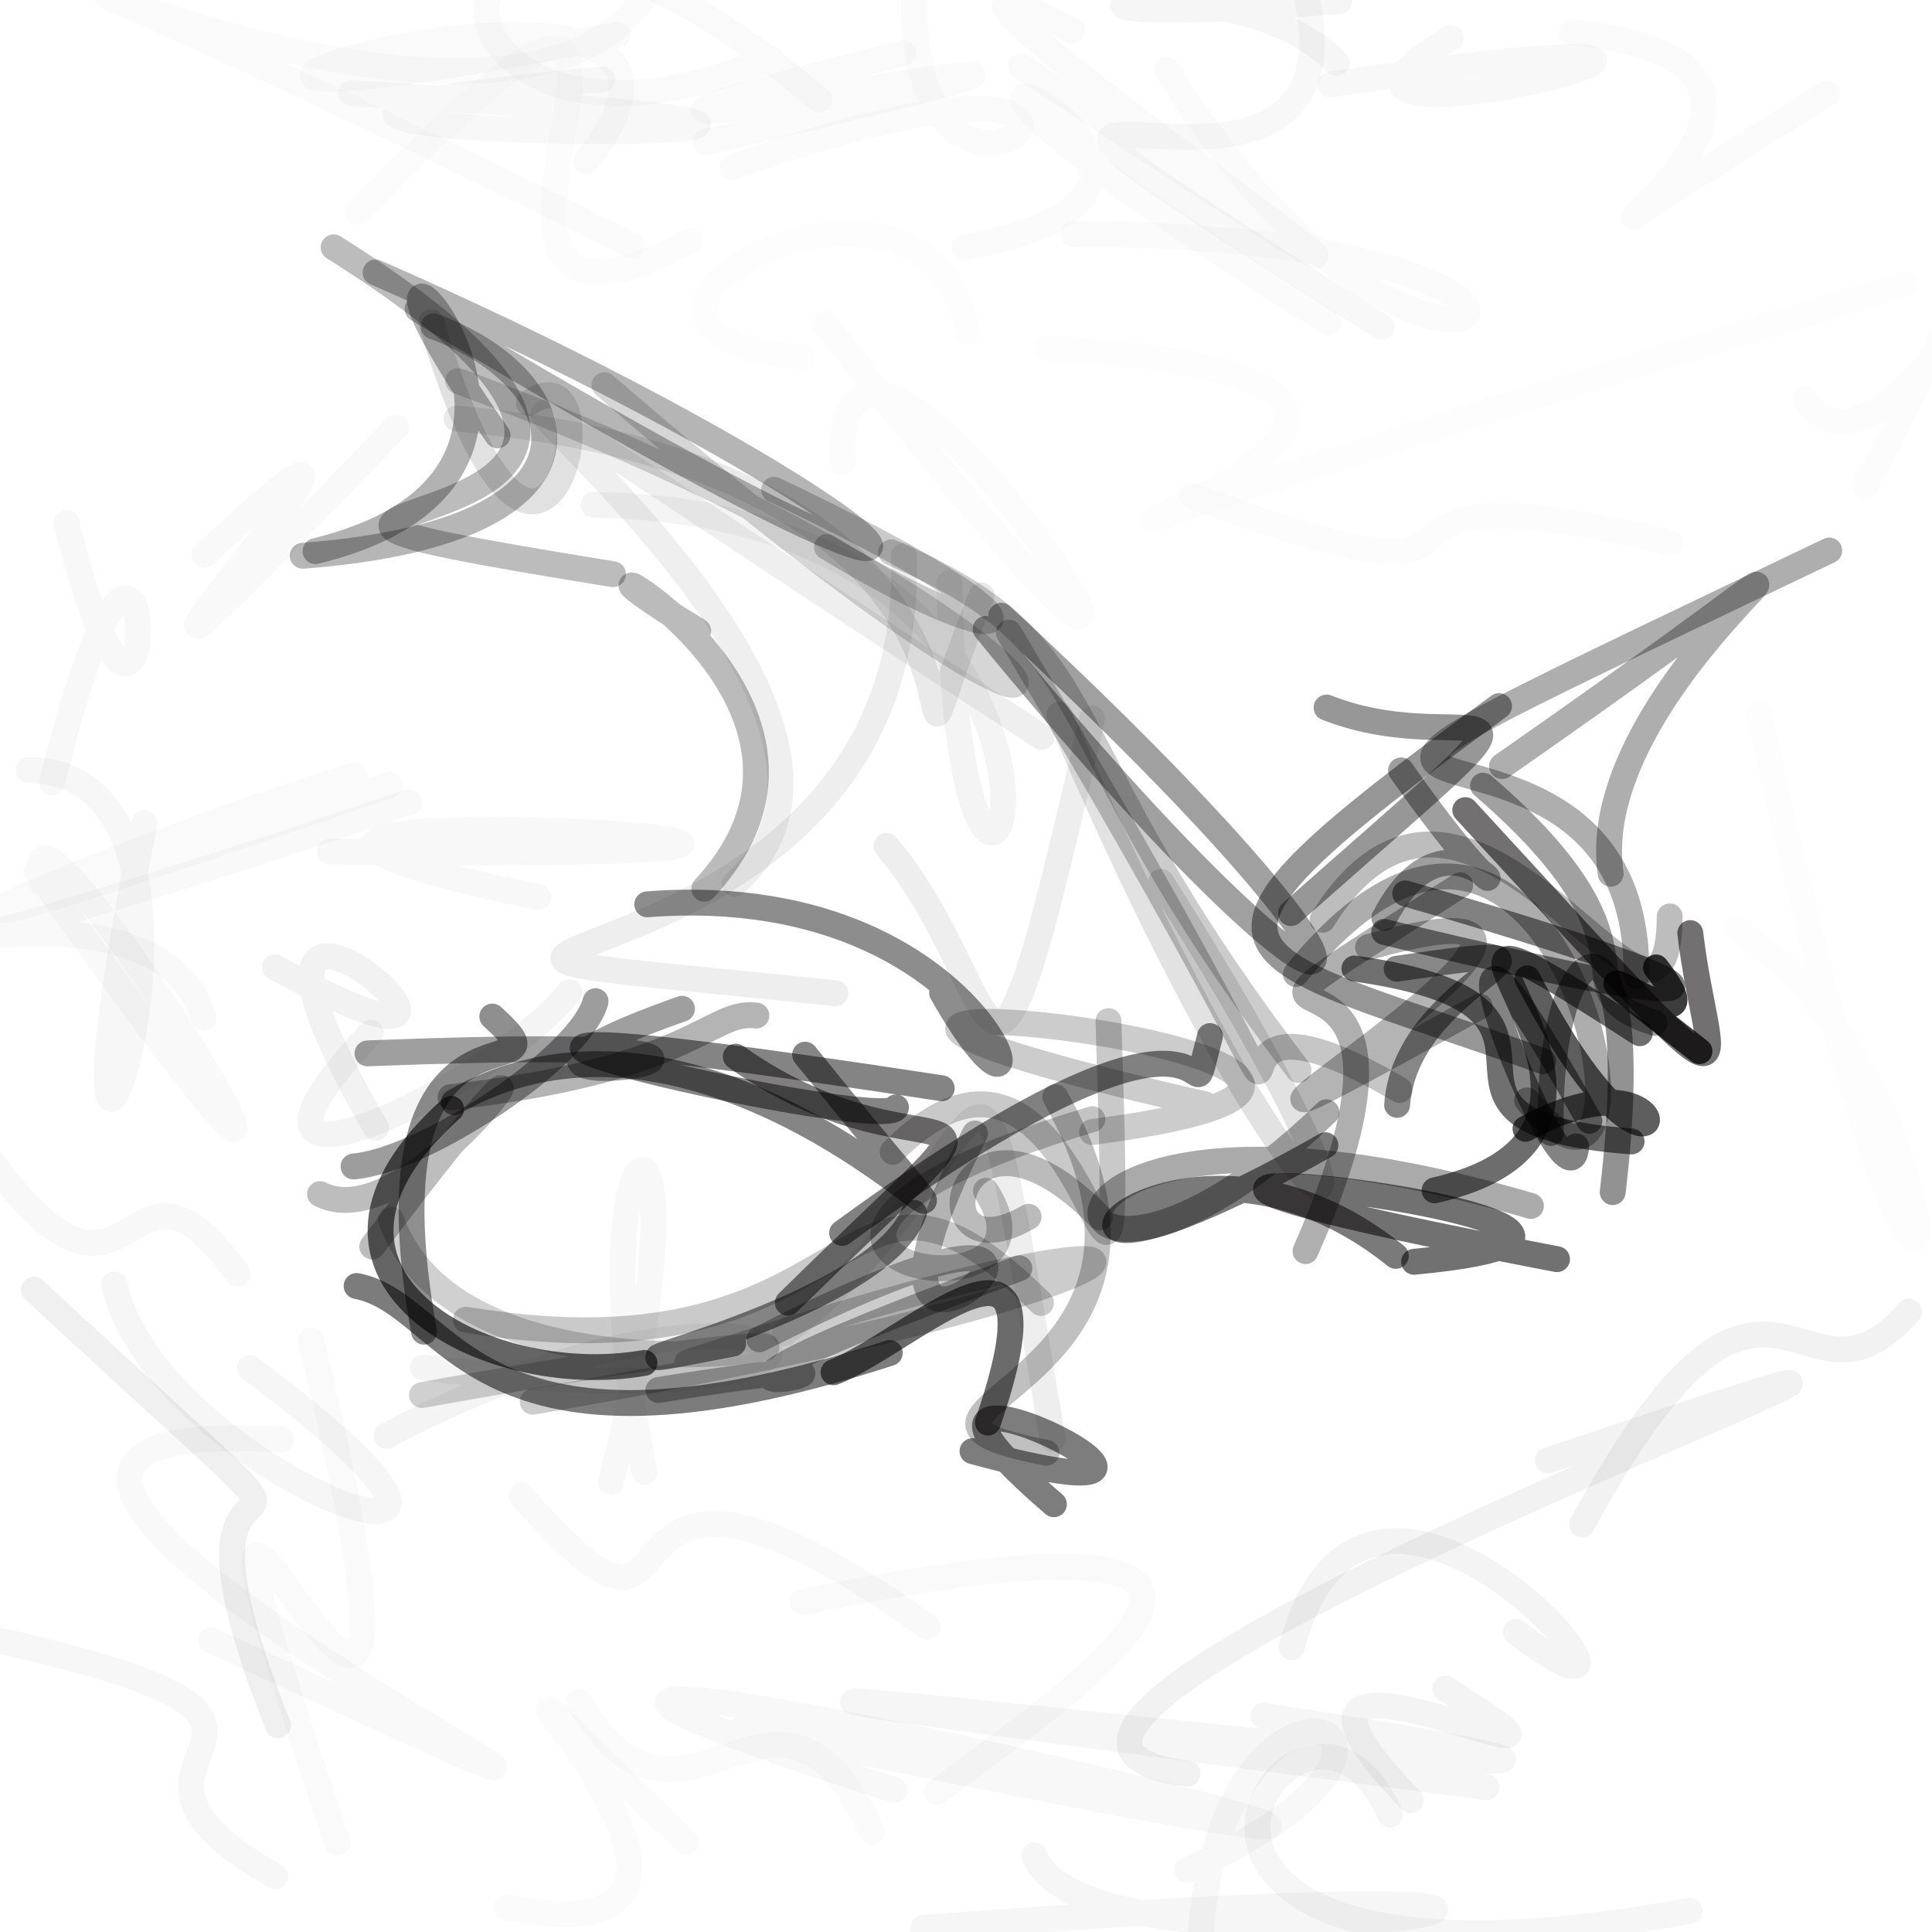 <?xml version="1.0" ?>
<svg xmlns="http://www.w3.org/2000/svg" version="1.1" width="224" height="224">
  <defs/>
  <g>
    <path d="M 67.969 18.709 C 94.127 -14.561 -18.005 21.666 71.598 4.036" stroke-width="3.0" fill="none" stroke="rgb(-2, 0, 2)" stroke-opacity="0.023" stroke-linecap="round" stroke-linejoin="round"/>
    <path d="M 161.933 112.316 C 188.022 108.522 163.07 112.926 161.984 128.102" stroke-width="3.0" fill="none" stroke="rgb(1, -1, 0)" stroke-opacity="0.469" stroke-linecap="round" stroke-linejoin="round"/>
    <path d="M 90.266 -8.093 C 85.944 -8.143 85.676 -12.808 87.959 -14.91" stroke-width="3.0" fill="none" stroke="rgb(0, 0, 0)" stroke-opacity="0.924" stroke-linecap="round" stroke-linejoin="round"/>
    <path d="M 84.905 19.363 C 146.649 -2.188 103.493 38.621 106.106 -3.454" stroke-width="3.0" fill="none" stroke="rgb(-2, 0, 1)" stroke-opacity="0.016" stroke-linecap="round" stroke-linejoin="round"/>
    <path d="M 61.334 46.721 C 71.871 39.246 63.273 82.239 50.005 37.367" stroke-width="3.0" fill="none" stroke="rgb(0, 0, 1)" stroke-opacity="0.119" stroke-linecap="round" stroke-linejoin="round"/>
    <path d="M -7.673 201.589 C -7.868 202.037 -4.865 187.794 -6.96 182.572" stroke-width="3.0" fill="none" stroke="rgb(0, 0, 0)" stroke-opacity="0.917" stroke-linecap="round" stroke-linejoin="round"/>
    <path d="M 230.553 148.567 C 235.459 152.343 227.269 142.991 231.716 140.294" stroke-width="3.0" fill="none" stroke="rgb(0, 0, 0)" stroke-opacity="0.647" stroke-linecap="round" stroke-linejoin="round"/>
    <path d="M 191.367 115.314 C 222.385 122.525 221.62 113.269 179.964 111.832" stroke-width="3.0" fill="none" stroke="rgb(0, 0, 0)" stroke-opacity="-0.044" stroke-linecap="round" stroke-linejoin="round"/>
    <path d="M 160.48 108.05 C 206.296 119.177 202.959 115.095 162.923 103.582" stroke-width="3.0" fill="none" stroke="rgb(1, -1, -1)" stroke-opacity="0.495" stroke-linecap="round" stroke-linejoin="round"/>
    <path d="M -9.734 145.547 C -8.713 144.843 -12.353 140.809 -8.365 135.162" stroke-width="3.0" fill="none" stroke="rgb(0, 0, 0)" stroke-opacity="0.905" stroke-linecap="round" stroke-linejoin="round"/>
    <path d="M 191.842 118.59 C 179.822 114.751 194.542 110.554 171.951 91.091" stroke-width="3.0" fill="none" stroke="rgb(1, -1, -1)" stroke-opacity="0.37" stroke-linecap="round" stroke-linejoin="round"/>
    <path d="M 89.275 6.734 C 43.98 25.708 45.15 -30.551 94.967 11.556" stroke-width="3.0" fill="none" stroke="rgb(0, 0, 1)" stroke-opacity="0.021" stroke-linecap="round" stroke-linejoin="round"/>
    <path d="M 113.042 131.416 C 90.98 174.58 142.939 127.467 88.044 155.281" stroke-width="3.0" fill="none" stroke="rgb(2, -2, -1)" stroke-opacity="0.3" stroke-linecap="round" stroke-linejoin="round"/>
    <path d="M 150.433 -4.296 C 164.059 38.284 88.2 -7.56 160.2 37.919" stroke-width="3.0" fill="none" stroke="rgb(1, 0, 0)" stroke-opacity="0.028" stroke-linecap="round" stroke-linejoin="round"/>
    <path d="M 151.367 145.058 C 171.762 98.855 129.197 128.485 169.29 102.636" stroke-width="3.0" fill="none" stroke="rgb(0, 3, 0)" stroke-opacity="0.313" stroke-linecap="round" stroke-linejoin="round"/>
    <path d="M 221.335 152.061 C 208.643 166.72 205.297 136.546 183.438 176.746" stroke-width="3.0" fill="none" stroke="rgb(-2, 1, 1)" stroke-opacity="0.051" stroke-linecap="round" stroke-linejoin="round"/>
    <path d="M 71.07 66.572 C 2.5 55.496 99.923 67.151 38.683 28.676" stroke-width="3.0" fill="none" stroke="rgb(3, -1, -3)" stroke-opacity="0.265" stroke-linecap="round" stroke-linejoin="round"/>
    <path d="M 90.98 154.561 C 118.109 133.831 111.595 105.204 122.047 166.817" stroke-width="3.0" fill="none" stroke="rgb(1, 0, -1)" stroke-opacity="0.07" stroke-linecap="round" stroke-linejoin="round"/>
    <path d="M 69.825 9.205 C -12.367 16.827 152.215 17.008 40.701 10.808" stroke-width="3.0" fill="none" stroke="rgb(0, 0, 3)" stroke-opacity="0.029" stroke-linecap="round" stroke-linejoin="round"/>
    <path d="M 128.023 231.558 C 134.64 229.456 135.447 231.249 145.456 231.02" stroke-width="3.0" fill="none" stroke="rgb(0, 0, 0)" stroke-opacity="0.842" stroke-linecap="round" stroke-linejoin="round"/>
    <path d="M 161.828 145.609 C 134.326 123.463 108.918 158.299 153.674 132.78" stroke-width="3.0" fill="none" stroke="rgb(2, -1, -2)" stroke-opacity="0.521" stroke-linecap="round" stroke-linejoin="round"/>
    <path d="M 231.301 214.087 C 229.076 214.447 229.012 215.303 233.953 213.631" stroke-width="3.0" fill="none" stroke="rgb(0, 0, 0)" stroke-opacity="0.845" stroke-linecap="round" stroke-linejoin="round"/>
    <path d="M 91.346 151.04 C 122.504 120.36 108.951 139.274 85.308 122.506" stroke-width="3.0" fill="none" stroke="rgb(4, -4, 1)" stroke-opacity="0.505" stroke-linecap="round" stroke-linejoin="round"/>
    <path d="M 3.326 89.281 C 32.304 89.569 1.775 170.653 16.751 95.43" stroke-width="3.0" fill="none" stroke="rgb(-1, 0, 1)" stroke-opacity="0.034" stroke-linecap="round" stroke-linejoin="round"/>
    <path d="M -5.416 189.059 C 49.45 200.595 4.589 202.265 31.94 217.55" stroke-width="3.0" fill="none" stroke="rgb(-2, 1, 2)" stroke-opacity="0.034" stroke-linecap="round" stroke-linejoin="round"/>
    <path d="M 182.75 132.914 C 181.933 143.31 160.215 86.809 184.277 129.945" stroke-width="3.0" fill="none" stroke="rgb(2, -2, 0)" stroke-opacity="0.486" stroke-linecap="round" stroke-linejoin="round"/>
    <path d="M 162.275 126.364 C 128.42 106.491 167.512 158.215 116.964 73.342" stroke-width="3.0" fill="none" stroke="rgb(1, -3, 1)" stroke-opacity="0.225" stroke-linecap="round" stroke-linejoin="round"/>
    <path d="M 31.871 112.132 C 69.48 132.861 18.03 86.59 43.582 130.754" stroke-width="3.0" fill="none" stroke="rgb(0, 0, 1)" stroke-opacity="0.053" stroke-linecap="round" stroke-linejoin="round"/>
    <path d="M 4.919 102.404 C 0.206 82.281 57.825 176.638 4.26 101.048" stroke-width="3.0" fill="none" stroke="rgb(0, 1, 0)" stroke-opacity="0.026" stroke-linecap="round" stroke-linejoin="round"/>
    <path d="M 169.887 93.924 C 205.558 132.655 197.979 125.393 195.974 108.183" stroke-width="3.0" fill="none" stroke="rgb(4, -3, -2)" stroke-opacity="0.56" stroke-linecap="round" stroke-linejoin="round"/>
    <path d="M 62.402 104.017 C -8.466 89.324 148.733 100.026 38.26 98.725" stroke-width="3.0" fill="none" stroke="rgb(0, 1, 2)" stroke-opacity="0.029" stroke-linecap="round" stroke-linejoin="round"/>
    <path d="M 175.735 189.202 C 199.122 207.125 158.843 156.582 149.753 191.006" stroke-width="3.0" fill="none" stroke="rgb(-1, 1, 1)" stroke-opacity="0.044" stroke-linecap="round" stroke-linejoin="round"/>
    <path d="M 104.761 6.142 C 28.734 25.12 172.127 -4.323 81.775 16.463" stroke-width="3.0" fill="none" stroke="rgb(-3, 0, 5)" stroke-opacity="0.02" stroke-linecap="round" stroke-linejoin="round"/>
    <path d="M 103.16 156.872 C 54.235 172.722 52.655 151.293 41.346 149.1" stroke-width="3.0" fill="none" stroke="rgb(1, -2, 0)" stroke-opacity="0.513" stroke-linecap="round" stroke-linejoin="round"/>
    <path d="M 28.674 -4.091 C 32.079 -7.978 21.828 2.944 16.065 -5.372" stroke-width="3.0" fill="none" stroke="rgb(0, 0, 0)" stroke-opacity="0.0" stroke-linecap="round" stroke-linejoin="round"/>
    <path d="M 103.309 64.036 C 129.659 75.394 120.039 84.252 150.55 124.07" stroke-width="3.0" fill="none" stroke="rgb(3, -3, 0)" stroke-opacity="0.2" stroke-linecap="round" stroke-linejoin="round"/>
    <path d="M 211.816 10.882 C 156.818 44.816 225.831 8.113 182.246 3.744" stroke-width="3.0" fill="none" stroke="rgb(0, 0, -1)" stroke-opacity="0.019" stroke-linecap="round" stroke-linejoin="round"/>
    <path d="M 201.193 107.717 C 229.886 125.018 227.832 191.688 203.936 82.734" stroke-width="3.0" fill="none" stroke="rgb(0, 0, 0)" stroke-opacity="0.01" stroke-linecap="round" stroke-linejoin="round"/>
    <path d="M 23.599 118.014 C 16.048 91.355 -68.737 132 47.407 93.035" stroke-width="3.0" fill="none" stroke="rgb(-1, 1, 0)" stroke-opacity="0.027" stroke-linecap="round" stroke-linejoin="round"/>
    <path d="M 195.898 221.543 C 118.974 235.663 150.807 186.365 161.163 210.375" stroke-width="3.0" fill="none" stroke="rgb(0, 0, 0)" stroke-opacity="0.036" stroke-linecap="round" stroke-linejoin="round"/>
    <path d="M 97.635 142.948 C 146.444 107.297 136.604 134.043 140.29 120.123" stroke-width="3.0" fill="none" stroke="rgb(0, -2, 3)" stroke-opacity="0.495" stroke-linecap="round" stroke-linejoin="round"/>
    <path d="M 43.16 144.522 C 73.926 103.564 49.541 144.784 37.108 138.446" stroke-width="3.0" fill="none" stroke="rgb(1, -1, -1)" stroke-opacity="0.259" stroke-linecap="round" stroke-linejoin="round"/>
    <path d="M 167.58 195.776 C 193.948 212.284 139.005 183.33 163.564 208.719" stroke-width="3.0" fill="none" stroke="rgb(0, 0, 1)" stroke-opacity="0.045" stroke-linecap="round" stroke-linejoin="round"/>
    <path d="M 120.771 85.453 C -3.374 4.691 116.111 75.16 85.159 102.487" stroke-width="3.0" fill="none" stroke="rgb(-2, 2, 3)" stroke-opacity="0.066" stroke-linecap="round" stroke-linejoin="round"/>
    <path d="M 65.992 115.021 C 57.332 126.049 20.899 143.235 42.987 119.749" stroke-width="3.0" fill="none" stroke="rgb(0, 0, 0)" stroke-opacity="0.046" stroke-linecap="round" stroke-linejoin="round"/>
    <path d="M 42.608 122.13 C 114.261 119.312 40.674 130.529 79.074 116.961" stroke-width="3.0" fill="none" stroke="rgb(0, -1, 4)" stroke-opacity="0.375" stroke-linecap="round" stroke-linejoin="round"/>
    <path d="M 154.047 37.42 C 76.514 -10.911 157.057 20.731 111.801 28.679" stroke-width="3.0" fill="none" stroke="rgb(0, 0, 1)" stroke-opacity="0.019" stroke-linecap="round" stroke-linejoin="round"/>
    <path d="M 24.461 190.164 C 121.91 235.09 -35.176 162.826 32.567 166.904" stroke-width="3.0" fill="none" stroke="rgb(-1, 1, 2)" stroke-opacity="0.024" stroke-linecap="round" stroke-linejoin="round"/>
    <path d="M 114.305 138.067 C 125.221 154.994 73.979 145.54 126.652 129.761" stroke-width="3.0" fill="none" stroke="rgb(2, -2, 1)" stroke-opacity="0.231" stroke-linecap="round" stroke-linejoin="round"/>
    <path d="M 32.231 200.04 C 14.252 155.076 51.658 193.873 3.933 149.529" stroke-width="3.0" fill="none" stroke="rgb(-3, 0, 2)" stroke-opacity="0.059" stroke-linecap="round" stroke-linejoin="round"/>
    <path d="M 101.087 212.359 C 90.115 188.224 79.307 217.989 67.095 197.312" stroke-width="3.0" fill="none" stroke="rgb(0, 0, 0)" stroke-opacity="0.016" stroke-linecap="round" stroke-linejoin="round"/>
    <path d="M 193.595 106.252 C 193.381 129.243 170.763 78.578 153.345 106.637" stroke-width="3.0" fill="none" stroke="rgb(2, -2, 1)" stroke-opacity="0.259" stroke-linecap="round" stroke-linejoin="round"/>
    <path d="M 52.302 128.558 C 30.949 147.606 56.058 161.304 74.72 158.017" stroke-width="3.0" fill="none" stroke="rgb(2, -2, 0)" stroke-opacity="0.605" stroke-linecap="round" stroke-linejoin="round"/>
    <path d="M 177.051 127.577 C 195.29 150.03 181.88 73.932 150.245 112.933" stroke-width="3.0" fill="none" stroke="rgb(1, 0, -1)" stroke-opacity="0.324" stroke-linecap="round" stroke-linejoin="round"/>
    <path d="M 46.567 232.777 C 40.742 229.2 49.765 232.036 56.069 233.202" stroke-width="3.0" fill="none" stroke="rgb(0, 0, 0)" stroke-opacity="0.846" stroke-linecap="round" stroke-linejoin="round"/>
    <path d="M 110.071 67.634 C 111.187 137.123 138.631 59.693 68.825 58.526" stroke-width="3.0" fill="none" stroke="rgb(0, 0, 0)" stroke-opacity="0.045" stroke-linecap="round" stroke-linejoin="round"/>
    <path d="M 73.221 28.405 C -55.436 -35.383 56.672 31.198 75.183 -1.209" stroke-width="3.0" fill="none" stroke="rgb(-1, 0, 1)" stroke-opacity="0.016" stroke-linecap="round" stroke-linejoin="round"/>
    <path d="M 48.412 35.814 C 129.13 84.56 108.124 59.885 43.55 31.586" stroke-width="3.0" fill="none" stroke="rgb(1, -1, -2)" stroke-opacity="0.292" stroke-linecap="round" stroke-linejoin="round"/>
    <path d="M 50.279 37.842 C 67.001 43.963 72.367 61.609 35.1 64.436" stroke-width="3.0" fill="none" stroke="rgb(2, 0, -2)" stroke-opacity="0.287" stroke-linecap="round" stroke-linejoin="round"/>
    <path d="M 192.002 112.165 C 201.815 124.942 173.454 103.462 197.038 121.877" stroke-width="3.0" fill="none" stroke="rgb(2, -3, -1)" stroke-opacity="0.764" stroke-linecap="round" stroke-linejoin="round"/>
    <path d="M 135.297 8.085 C 166.456 58.976 199.555 27.354 124.389 27.115" stroke-width="3.0" fill="none" stroke="rgb(0, 0, 0)" stroke-opacity="0.017" stroke-linecap="round" stroke-linejoin="round"/>
    <path d="M 70.088 44.657 C 141.466 106.538 130.202 72.488 53.112 44.18" stroke-width="3.0" fill="none" stroke="rgb(1, -1, -1)" stroke-opacity="0.162" stroke-linecap="round" stroke-linejoin="round"/>
    <path d="M 121.477 40.436 C 210.503 45.251 40.487 86.783 220.772 32.975" stroke-width="3.0" fill="none" stroke="rgb(-1, 0, 1)" stroke-opacity="0.011" stroke-linecap="round" stroke-linejoin="round"/>
    <path d="M 186.98 138.218 C 191.29 101.911 179.179 107.129 179.815 131.354" stroke-width="3.0" fill="none" stroke="rgb(1, 1, -2)" stroke-opacity="0.429" stroke-linecap="round" stroke-linejoin="round"/>
    <path d="M 174.145 88.825 C 234.388 46.841 183.093 76.549 186.746 101.297" stroke-width="3.0" fill="none" stroke="rgb(0, 0, 0)" stroke-opacity="0.319" stroke-linecap="round" stroke-linejoin="round"/>
    <path d="M 171.564 116.69 C 113.708 148.788 201.444 97.777 158.616 109.825" stroke-width="3.0" fill="none" stroke="rgb(0, 0, 0)" stroke-opacity="0.294" stroke-linecap="round" stroke-linejoin="round"/>
    <path d="M 112.178 38.389 C 107.21 12.587 60.682 38.511 93.02 41.425" stroke-width="3.0" fill="none" stroke="rgb(0, 0, 1)" stroke-opacity="0.011" stroke-linecap="round" stroke-linejoin="round"/>
    <path d="M 176.868 130.88 C 197.438 119.664 193.727 145.571 177.087 113.429" stroke-width="3.0" fill="none" stroke="rgb(1, -1, -2)" stroke-opacity="0.63" stroke-linecap="round" stroke-linejoin="round"/>
    <path d="M 216.208 56.447 C 268.781 -46.519 223.247 67.084 209.276 46.285" stroke-width="3.0" fill="none" stroke="rgb(0, 0, 0)" stroke-opacity="0.015" stroke-linecap="round" stroke-linejoin="round"/>
    <path d="M 230.719 41.185 C 231.763 34.901 231.71 37.155 235.593 36.089" stroke-width="3.0" fill="none" stroke="rgb(0, 0, 0)" stroke-opacity="0.744" stroke-linecap="round" stroke-linejoin="round"/>
    <path d="M 189.727 113.147 C 190.295 72.764 123.625 106.152 212.088 63.827" stroke-width="3.0" fill="none" stroke="rgb(2, -2, 0)" stroke-opacity="0.317" stroke-linecap="round" stroke-linejoin="round"/>
    <path d="M 137.682 205.637 C 94.869 200.373 274.303 137.397 179.468 169.328" stroke-width="3.0" fill="none" stroke="rgb(-3, 1, 3)" stroke-opacity="0.052" stroke-linecap="round" stroke-linejoin="round"/>
    <path d="M 231.005 145.265 C 223.143 152.562 226.728 150.237 230.1 152.164" stroke-width="3.0" fill="none" stroke="rgb(0, 0, 0)" stroke-opacity="0.603" stroke-linecap="round" stroke-linejoin="round"/>
    <path d="M 58.718 221.157 C 98.964 228.971 36.563 171.833 79.539 213.606" stroke-width="3.0" fill="none" stroke="rgb(1, 0, -1)" stroke-opacity="0.017" stroke-linecap="round" stroke-linejoin="round"/>
    <path d="M 109.231 115.096 C 123.079 139.545 117.131 101.612 75.043 104.848" stroke-width="3.0" fill="none" stroke="rgb(2, -2, -1)" stroke-opacity="0.449" stroke-linecap="round" stroke-linejoin="round"/>
    <path d="M 81.655 103.044 C 103.869 79.168 55.194 57.545 80.955 73.162" stroke-width="3.0" fill="none" stroke="rgb(1, -2, 3)" stroke-opacity="0.269" stroke-linecap="round" stroke-linejoin="round"/>
    <path d="M 137.637 216.819 C 177.942 198.987 133.75 184.689 139.587 238.651" stroke-width="3.0" fill="none" stroke="rgb(0, 0, 1)" stroke-opacity="0.031" stroke-linecap="round" stroke-linejoin="round"/>
    <path d="M 114.271 72.926 C 159.172 127.883 169.896 121.156 116.084 71.392" stroke-width="3.0" fill="none" stroke="rgb(2, -2, -2)" stroke-opacity="0.372" stroke-linecap="round" stroke-linejoin="round"/>
    <path d="M 154.26 9.799 C 228.638 -1.243 140.081 21.25 168.201 4.403" stroke-width="3.0" fill="none" stroke="rgb(0, 0, -1)" stroke-opacity="0.03" stroke-linecap="round" stroke-linejoin="round"/>
    <path d="M 49.026 158.556 C 113.247 166.167 92.071 141.362 44.818 166.462" stroke-width="3.0" fill="none" stroke="rgb(0, 0, 0)" stroke-opacity="0.046" stroke-linecap="round" stroke-linejoin="round"/>
    <path d="M 95.658 37.475 C 161.662 122.243 96.917 17.195 97.644 53.648" stroke-width="3.0" fill="none" stroke="rgb(-1, 1, 1)" stroke-opacity="0.012" stroke-linecap="round" stroke-linejoin="round"/>
    <path d="M 120.692 151.068 C 96.47 127.078 101.727 160.937 54.012 153.005" stroke-width="3.0" fill="none" stroke="rgb(0, -3, 2)" stroke-opacity="0.208" stroke-linecap="round" stroke-linejoin="round"/>
    <path d="M 155.284 0.125 C 106.363 4.129 141.855 -6.036 154.977 7.286" stroke-width="3.0" fill="none" stroke="rgb(-1, 0, 0)" stroke-opacity="0.036" stroke-linecap="round" stroke-linejoin="round"/>
    <path d="M 57.688 50.479 C 30.51 11.689 77.497 53.905 36.581 63.896" stroke-width="3.0" fill="none" stroke="rgb(1, -2, 2)" stroke-opacity="0.301" stroke-linecap="round" stroke-linejoin="round"/>
    <path d="M 87.693 117.743 C 82.316 117.046 80.624 124.014 52.239 127.212" stroke-width="3.0" fill="none" stroke="rgb(1, -1, 0)" stroke-opacity="0.294" stroke-linecap="round" stroke-linejoin="round"/>
    <path d="M 118.392 7.697 C 209.312 67.612 85.472 -16.319 124.297 3.538" stroke-width="3.0" fill="none" stroke="rgb(0, 0, 2)" stroke-opacity="0.021" stroke-linecap="round" stroke-linejoin="round"/>
    <path d="M 122.191 174.406 C 94.147 150.319 152.016 178.91 112.755 168.248" stroke-width="3.0" fill="none" stroke="rgb(2, 1, -3)" stroke-opacity="0.51" stroke-linecap="round" stroke-linejoin="round"/>
    <path d="M 61.767 162.516 C 144.352 148.352 145.949 135.951 79.679 157.987" stroke-width="3.0" fill="none" stroke="rgb(2, -3, -2)" stroke-opacity="0.201" stroke-linecap="round" stroke-linejoin="round"/>
    <path d="M 41.105 89.906 C 18.1 96.743 -40.835 120.848 45.165 91" stroke-width="3.0" fill="none" stroke="rgb(0, 0, 2)" stroke-opacity="0.022" stroke-linecap="round" stroke-linejoin="round"/>
    <path d="M 103.885 128.397 C 103.36 131.918 19.012 112.349 109.186 126.174" stroke-width="3.0" fill="none" stroke="rgb(2, -2, -1)" stroke-opacity="0.481" stroke-linecap="round" stroke-linejoin="round"/>
    <path d="M 163.952 146.295 C 210.833 141.877 92.112 129.119 180.522 145.99" stroke-width="3.0" fill="none" stroke="rgb(2, -1, -2)" stroke-opacity="0.556" stroke-linecap="round" stroke-linejoin="round"/>
    <path d="M 76.335 161.156 C 120.274 154.065 56.241 169.608 118.186 147.052" stroke-width="3.0" fill="none" stroke="rgb(3, -1, -3)" stroke-opacity="0.316" stroke-linecap="round" stroke-linejoin="round"/>
    <path d="M 102.776 98.08 C 117.097 114.989 113.644 140.253 126.627 83.314" stroke-width="3.0" fill="none" stroke="rgb(-2, 2, 2)" stroke-opacity="0.068" stroke-linecap="round" stroke-linejoin="round"/>
    <path d="M 108.628 207.786 C 120.952 198.08 163.03 171.518 93.029 185.743" stroke-width="3.0" fill="none" stroke="rgb(-2, 1, 2)" stroke-opacity="0.023" stroke-linecap="round" stroke-linejoin="round"/>
    <path d="M 86.097 200.306 C 259.324 236.117 -2.568 173.459 103.692 207.539" stroke-width="3.0" fill="none" stroke="rgb(-1, 0, 2)" stroke-opacity="0.028" stroke-linecap="round" stroke-linejoin="round"/>
    <path d="M 193.664 62.929 C 148.284 52.057 183.472 74.166 138.175 57.495" stroke-width="3.0" fill="none" stroke="rgb(0, 0, 0)" stroke-opacity="0.014" stroke-linecap="round" stroke-linejoin="round"/>
    <path d="M 60.469 173.408 C 84.158 200.454 63.797 157.436 107.549 188.619" stroke-width="3.0" fill="none" stroke="rgb(-2, 0, 3)" stroke-opacity="0.024" stroke-linecap="round" stroke-linejoin="round"/>
    <path d="M 105.966 140.615 C 101.479 152.841 58.219 160.94 85.002 155.784" stroke-width="3.0" fill="none" stroke="rgb(2, -2, 0)" stroke-opacity="0.481" stroke-linecap="round" stroke-linejoin="round"/>
    <path d="M 13.256 148.92 C 18.303 171.463 70.914 189.814 28.955 158.6" stroke-width="3.0" fill="none" stroke="rgb(-1, 1, 2)" stroke-opacity="0.036" stroke-linecap="round" stroke-linejoin="round"/>
    <path d="M 178.911 123.044 C 141.918 109.704 132.167 112.221 173.804 81.869" stroke-width="3.0" fill="none" stroke="rgb(0, -2, 3)" stroke-opacity="0.413" stroke-linecap="round" stroke-linejoin="round"/>
    <path d="M 177.498 139.826 C 111.561 120.371 118.886 162.624 153.785 128.961" stroke-width="3.0" fill="none" stroke="rgb(2, -1, -2)" stroke-opacity="0.334" stroke-linecap="round" stroke-linejoin="round"/>
    <path d="M 7.697 60.627 C 18.982 105.388 19.174 37.87 6.037 90.712" stroke-width="3.0" fill="none" stroke="rgb(0, 0, 1)" stroke-opacity="0.028" stroke-linecap="round" stroke-linejoin="round"/>
    <path d="M 127.521 141.144 C 110.634 123.761 106.043 148.786 119.262 141.074" stroke-width="3.0" fill="none" stroke="rgb(1, 0, 0)" stroke-opacity="0.269" stroke-linecap="round" stroke-linejoin="round"/>
    <path d="M 52.621 127.789 C 88.182 107.433 129.056 166.676 93.346 122.278" stroke-width="3.0" fill="none" stroke="rgb(3, -4, 0)" stroke-opacity="0.477" stroke-linecap="round" stroke-linejoin="round"/>
    <path d="M 166.331 138.01 C 199.684 130.411 152.005 95.126 190.117 119.793" stroke-width="3.0" fill="none" stroke="rgb(2, 0, -3)" stroke-opacity="0.574" stroke-linecap="round" stroke-linejoin="round"/>
    <path d="M 27.565 147.697 C 13.441 128.145 16.297 160.849 -4.038 130.356" stroke-width="3.0" fill="none" stroke="rgb(0, 1, -1)" stroke-opacity="0.031" stroke-linecap="round" stroke-linejoin="round"/>
    <path d="M 57.077 117.863 C 67.729 127.504 41.429 111.497 49.162 154.398" stroke-width="3.0" fill="none" stroke="rgb(2, -2, -2)" stroke-opacity="0.441" stroke-linecap="round" stroke-linejoin="round"/>
    <path d="M 121.331 168.437 C 95.883 163.489 141.703 161.474 122.357 127.188" stroke-width="3.0" fill="none" stroke="rgb(2, -2, -1)" stroke-opacity="0.249" stroke-linecap="round" stroke-linejoin="round"/>
    <path d="M -6.398 161.594 C -5.479 168.261 -9.064 159.551 -8.165 157.832" stroke-width="3.0" fill="none" stroke="rgb(0, 0, 0)" stroke-opacity="0.91" stroke-linecap="round" stroke-linejoin="round"/>
    <path d="M 74.711 170.677 C 65.971 126.068 83.812 121.437 70.821 171.832" stroke-width="3.0" fill="none" stroke="rgb(0, 0, 1)" stroke-opacity="0.029" stroke-linecap="round" stroke-linejoin="round"/>
    <path d="M 52.924 48.527 C 129.254 55.476 98.91 106.733 113.8 69.033" stroke-width="3.0" fill="none" stroke="rgb(3, -1, -1)" stroke-opacity="0.085" stroke-linecap="round" stroke-linejoin="round"/>
    <path d="M 201.29 229.345 C 193.53 226.883 198.525 232.792 195.584 231.731" stroke-width="3.0" fill="none" stroke="rgb(0, 0, 0)" stroke-opacity="0.398" stroke-linecap="round" stroke-linejoin="round"/>
    <path d="M 189.169 132.341 C 159.056 130.077 189.157 116.827 157.034 112.292" stroke-width="3.0" fill="none" stroke="rgb(0, -2, 3)" stroke-opacity="0.56" stroke-linecap="round" stroke-linejoin="round"/>
    <path d="M 96.863 115.156 C 20.711 107.33 106.538 119.695 104.802 64.447" stroke-width="3.0" fill="none" stroke="rgb(-3, 2, 3)" stroke-opacity="0.07" stroke-linecap="round" stroke-linejoin="round"/>
    <path d="M 80.05 27.915 C 41.095 48.681 93.009 -28.616 41.459 24.625" stroke-width="3.0" fill="none" stroke="rgb(0, 0, 1)" stroke-opacity="0.013" stroke-linecap="round" stroke-linejoin="round"/>
    <path d="M 107.031 223.531 C 228.832 214.31 126.558 232.735 119.912 215.112" stroke-width="3.0" fill="none" stroke="rgb(-1, 1, 0)" stroke-opacity="0.037" stroke-linecap="round" stroke-linejoin="round"/>
    <path d="M 103.495 133.539 C 127.48 109.268 130.381 176.667 128.519 118.381" stroke-width="3.0" fill="none" stroke="rgb(0, 0, -2)" stroke-opacity="0.213" stroke-linecap="round" stroke-linejoin="round"/>
    <path d="M 89.754 56.782 C 125.807 73.888 118.653 77.291 95.885 63.418" stroke-width="3.0" fill="none" stroke="rgb(2, -1, 0)" stroke-opacity="0.209" stroke-linecap="round" stroke-linejoin="round"/>
    <path d="M 40.988 135.243 C 49.154 134.575 67.394 122.549 69.054 116.08" stroke-width="3.0" fill="none" stroke="rgb(2, -3, 3)" stroke-opacity="0.386" stroke-linecap="round" stroke-linejoin="round"/>
    <path d="M 149.685 105.87 C 184.947 74.696 171.131 88.89 153.807 82.033" stroke-width="3.0" fill="none" stroke="rgb(2, -1, -2)" stroke-opacity="0.407" stroke-linecap="round" stroke-linejoin="round"/>
    <path d="M 146.476 198.916 C 261.222 216.708 -29.493 181.105 172.359 207.202" stroke-width="3.0" fill="none" stroke="rgb(1, -1, 1)" stroke-opacity="0.038" stroke-linecap="round" stroke-linejoin="round"/>
    <path d="M 139.731 128.047 C 55.792 108.852 189.313 123.134 126.611 131.253" stroke-width="3.0" fill="none" stroke="rgb(0, -1, 1)" stroke-opacity="0.2" stroke-linecap="round" stroke-linejoin="round"/>
    <path d="M 134.623 102.246 C 168.757 156.068 150.388 147.665 122.838 82.834" stroke-width="3.0" fill="none" stroke="rgb(2, -2, 1)" stroke-opacity="0.114" stroke-linecap="round" stroke-linejoin="round"/>
    <path d="M 114.541 164.938 C 123.982 137.287 105.594 155.64 96.643 159.1" stroke-width="3.0" fill="none" stroke="rgb(2, -3, 3)" stroke-opacity="0.579" stroke-linecap="round" stroke-linejoin="round"/>
    <path d="M 160.503 106.439 C 169.589 88.891 181.188 115.901 162.438 89.322" stroke-width="3.0" fill="none" stroke="rgb(-1, 2, 0)" stroke-opacity="0.38" stroke-linecap="round" stroke-linejoin="round"/>
    <path d="M 45.933 49.501 C -11.626 109.587 61.335 29.216 23.697 64.317" stroke-width="3.0" fill="none" stroke="rgb(-1, 1, 3)" stroke-opacity="0.027" stroke-linecap="round" stroke-linejoin="round"/>
    <path d="M 48.923 161.744 C 135.508 146.124 55.896 171.235 45.336 141.403" stroke-width="3.0" fill="none" stroke="rgb(4, -3, 0)" stroke-opacity="0.186" stroke-linecap="round" stroke-linejoin="round"/>
    <path d="M 36.068 155.391 C 58.005 246.493 10.121 127.463 39.112 213.623" stroke-width="3.0" fill="none" stroke="rgb(0, 1, 2)" stroke-opacity="0.022" stroke-linecap="round" stroke-linejoin="round"/>
  </g>
</svg>

